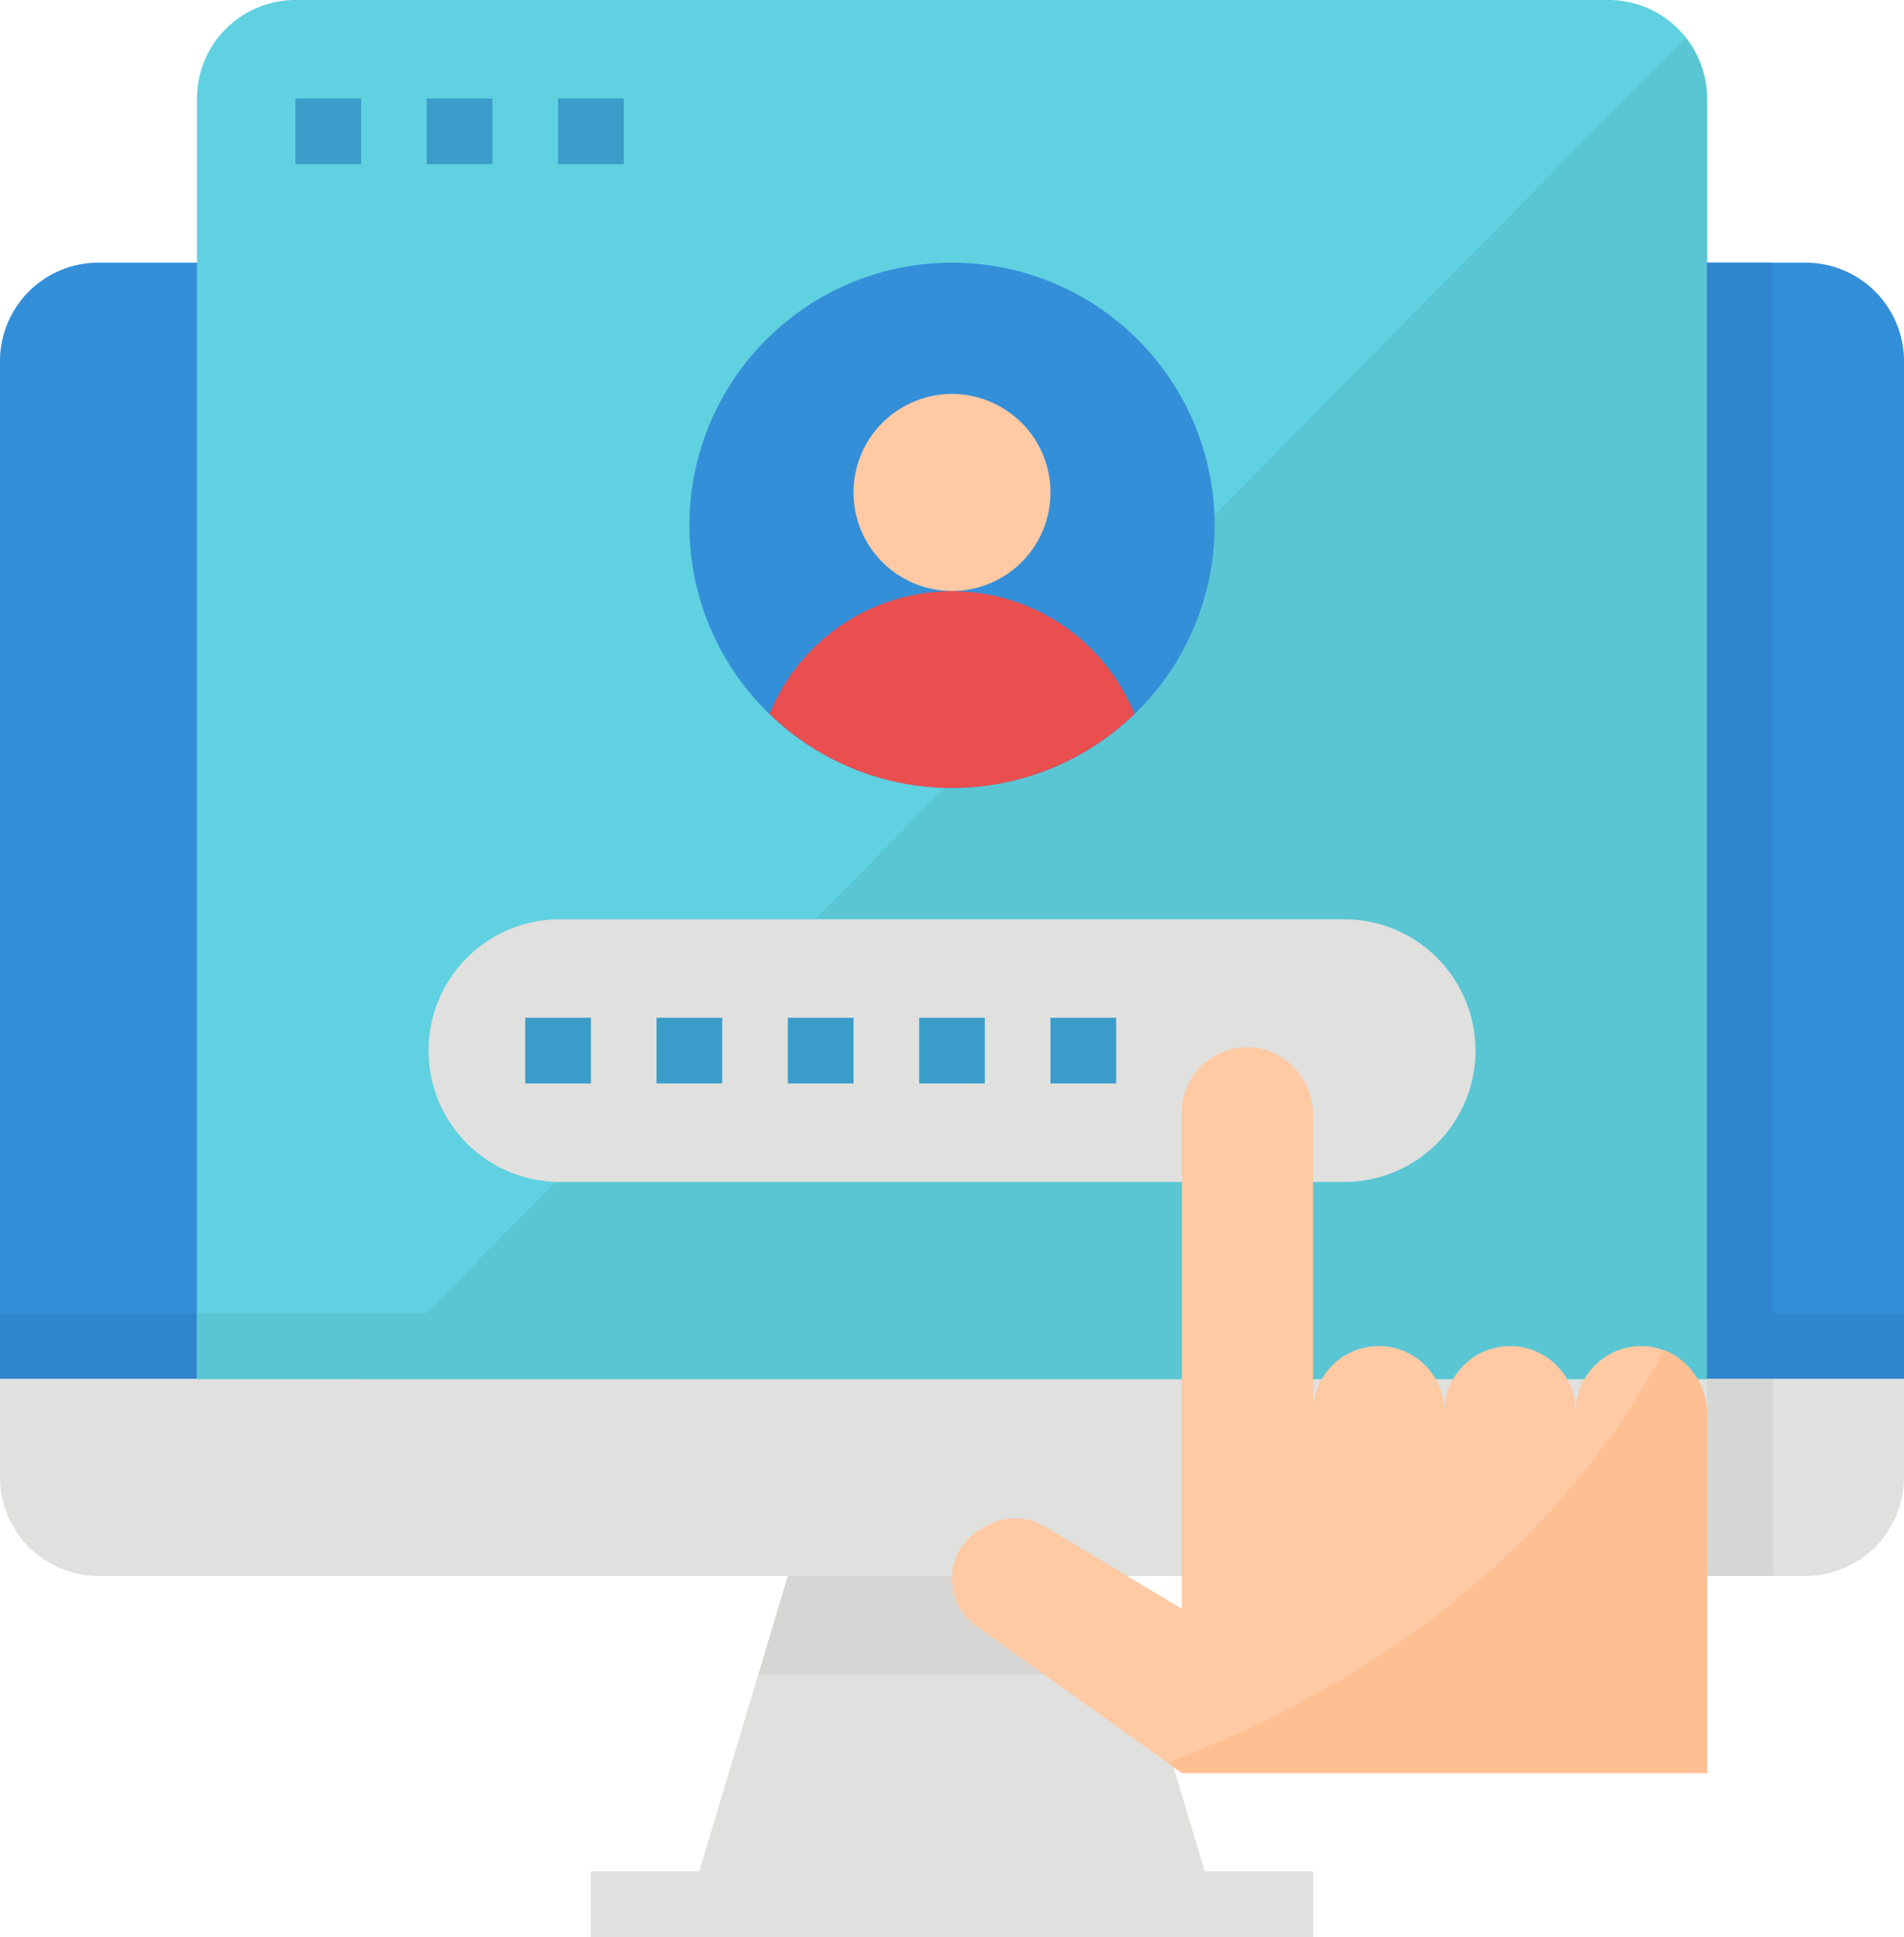 <svg xmlns="http://www.w3.org/2000/svg" width="78.644" height="80" viewBox="0 0 78.644 80">
  <g id="account" transform="translate(-0.5)">
    <path id="Path_69640" data-name="Path 69640" d="M169.857,396.2,166.2,384H152.636l-3.661,12.2H144.5v2.712h29.831V396.2Zm0,0" transform="translate(-119.594 -318.915)" fill="#e0e0de"/>
    <path id="Path_69641" data-name="Path 69641" d="M201.3,388.068,200.08,384H186.521l-1.22,4.068Zm0,0" transform="translate(-153.478 -318.915)" fill="#d6d6d4"/>
    <path id="Path_69642" data-name="Path 69642" d="M4.568,64A4.068,4.068,0,0,0,.5,68.068V110.1H79.144V68.068A4.068,4.068,0,0,0,75.076,64Zm0,0" transform="translate(0 -53.153)" fill="#348fd9"/>
    <path id="Path_69643" data-name="Path 69643" d="M.5,320H79.144v2.712H.5Zm0,0" transform="translate(0 -265.763)" fill="#3086cd"/>
    <path id="Path_69644" data-name="Path 69644" d="M.5,336v4.068a4.068,4.068,0,0,0,4.068,4.068H75.076a4.068,4.068,0,0,0,4.068-4.068V336Zm0,0" transform="translate(0 -279.051)" fill="#e0e0de"/>
    <path id="Path_69645" data-name="Path 69645" d="M106.805,0H52.568A4.068,4.068,0,0,0,48.5,4.068V56.949h62.373V4.068A4.068,4.068,0,0,0,106.805,0Zm0,0" transform="translate(-39.864)" fill="#60d1e0"/>
    <path id="Path_69646" data-name="Path 69646" d="M88.5,64.609h55.593V11.727a4.021,4.021,0,0,0-.885-2.5Zm0,0" transform="translate(-73.085 -7.66)" fill="#5ac6d4"/>
    <path id="Path_69647" data-name="Path 69647" d="M72.5,24h2.712v2.712H72.5Zm0,0" transform="translate(-59.797 -19.932)" fill="#3a9cc9"/>
    <path id="Path_69648" data-name="Path 69648" d="M104.5,24h2.712v2.712H104.5Zm0,0" transform="translate(-86.373 -19.932)" fill="#3a9cc9"/>
    <path id="Path_69649" data-name="Path 69649" d="M136.5,24h2.712v2.712H136.5Zm0,0" transform="translate(-112.949 -19.932)" fill="#3a9cc9"/>
    <path id="Path_69650" data-name="Path 69650" d="M109.924,224h32.542a5.424,5.424,0,0,1,0,10.847H109.924a5.424,5.424,0,0,1,0-10.847Zm0,0" transform="translate(-86.373 -186.034)" fill="#e0e0de"/>
    <g id="Group_68766" data-name="Group 68766" transform="translate(22.195 42.034)">
      <path id="Path_69651" data-name="Path 69651" d="M224.5,248h2.712v2.712H224.5Zm0,0" transform="translate(-208.229 -248)" fill="#3a9cc9"/>
      <path id="Path_69652" data-name="Path 69652" d="M256.5,248h2.712v2.712H256.5Zm0,0" transform="translate(-234.805 -248)" fill="#3a9cc9"/>
      <path id="Path_69653" data-name="Path 69653" d="M192.5,248h2.712v2.712H192.5Zm0,0" transform="translate(-181.653 -248)" fill="#3a9cc9"/>
      <path id="Path_69654" data-name="Path 69654" d="M160.5,248h2.712v2.712H160.5Zm0,0" transform="translate(-155.076 -248)" fill="#3a9cc9"/>
      <path id="Path_69655" data-name="Path 69655" d="M128.5,248h2.712v2.712H128.5Zm0,0" transform="translate(-128.5 -248)" fill="#3a9cc9"/>
    </g>
    <path id="Path_69656" data-name="Path 69656" d="M190.195,74.847A10.847,10.847,0,1,1,179.347,64,10.847,10.847,0,0,1,190.195,74.847Zm0,0" transform="translate(-139.525 -53.153)" fill="#348fd9"/>
    <path id="Path_69657" data-name="Path 69657" d="M216.636,100.068A4.068,4.068,0,1,1,212.568,96,4.068,4.068,0,0,1,216.636,100.068Zm0,0" transform="translate(-172.746 -79.729)" fill="#fec9a3"/>
    <path id="Path_69658" data-name="Path 69658" d="M203.108,149.122a8.136,8.136,0,0,0-15.073,0,10.821,10.821,0,0,0,15.073,0Zm0,0" transform="translate(-155.75 -119.636)" fill="#e94f4f"/>
    <path id="Path_69659" data-name="Path 69659" d="M48.5,320h62.373v2.712H48.5Zm0,0" transform="translate(-39.864 -265.763)" fill="#5ac6d4"/>
    <path id="Path_69660" data-name="Path 69660" d="M261.431,267.519a2.712,2.712,0,0,0-3.167,2.675,2.712,2.712,0,1,0-5.424,0,2.712,2.712,0,1,0-5.424,0v-12.2a2.813,2.813,0,0,0-2.256-2.82,2.712,2.712,0,0,0-3.167,2.675V278.33l-5.653-3.39a2.391,2.391,0,0,0-2.305-.089l-.213.107a2.394,2.394,0,0,0-.319,4.088l8.49,6.064h21.695v-14.77a2.814,2.814,0,0,0-2.256-2.82Zm0,0" transform="translate(-192.678 -211.889)" fill="#fec9a3"/>
    <path id="Path_69661" data-name="Path 69661" d="M416.5,64h2.712v46.1H416.5Zm0,0" transform="translate(-345.492 -53.153)" fill="#3086cd"/>
    <path id="Path_69662" data-name="Path 69662" d="M416.5,336h2.712v8.136H416.5Zm0,0" transform="translate(-345.492 -279.051)" fill="#d6d6d4"/>
    <path id="Path_69663" data-name="Path 69663" d="M305.51,328.992c-5.289,9.877-14.433,14.765-20.529,17.033l.6.426h21.695v-14.77a2.872,2.872,0,0,0-1.762-2.689Zm0,0" transform="translate(-236.264 -273.231)" fill="#fec093"/>
  </g>
</svg>
